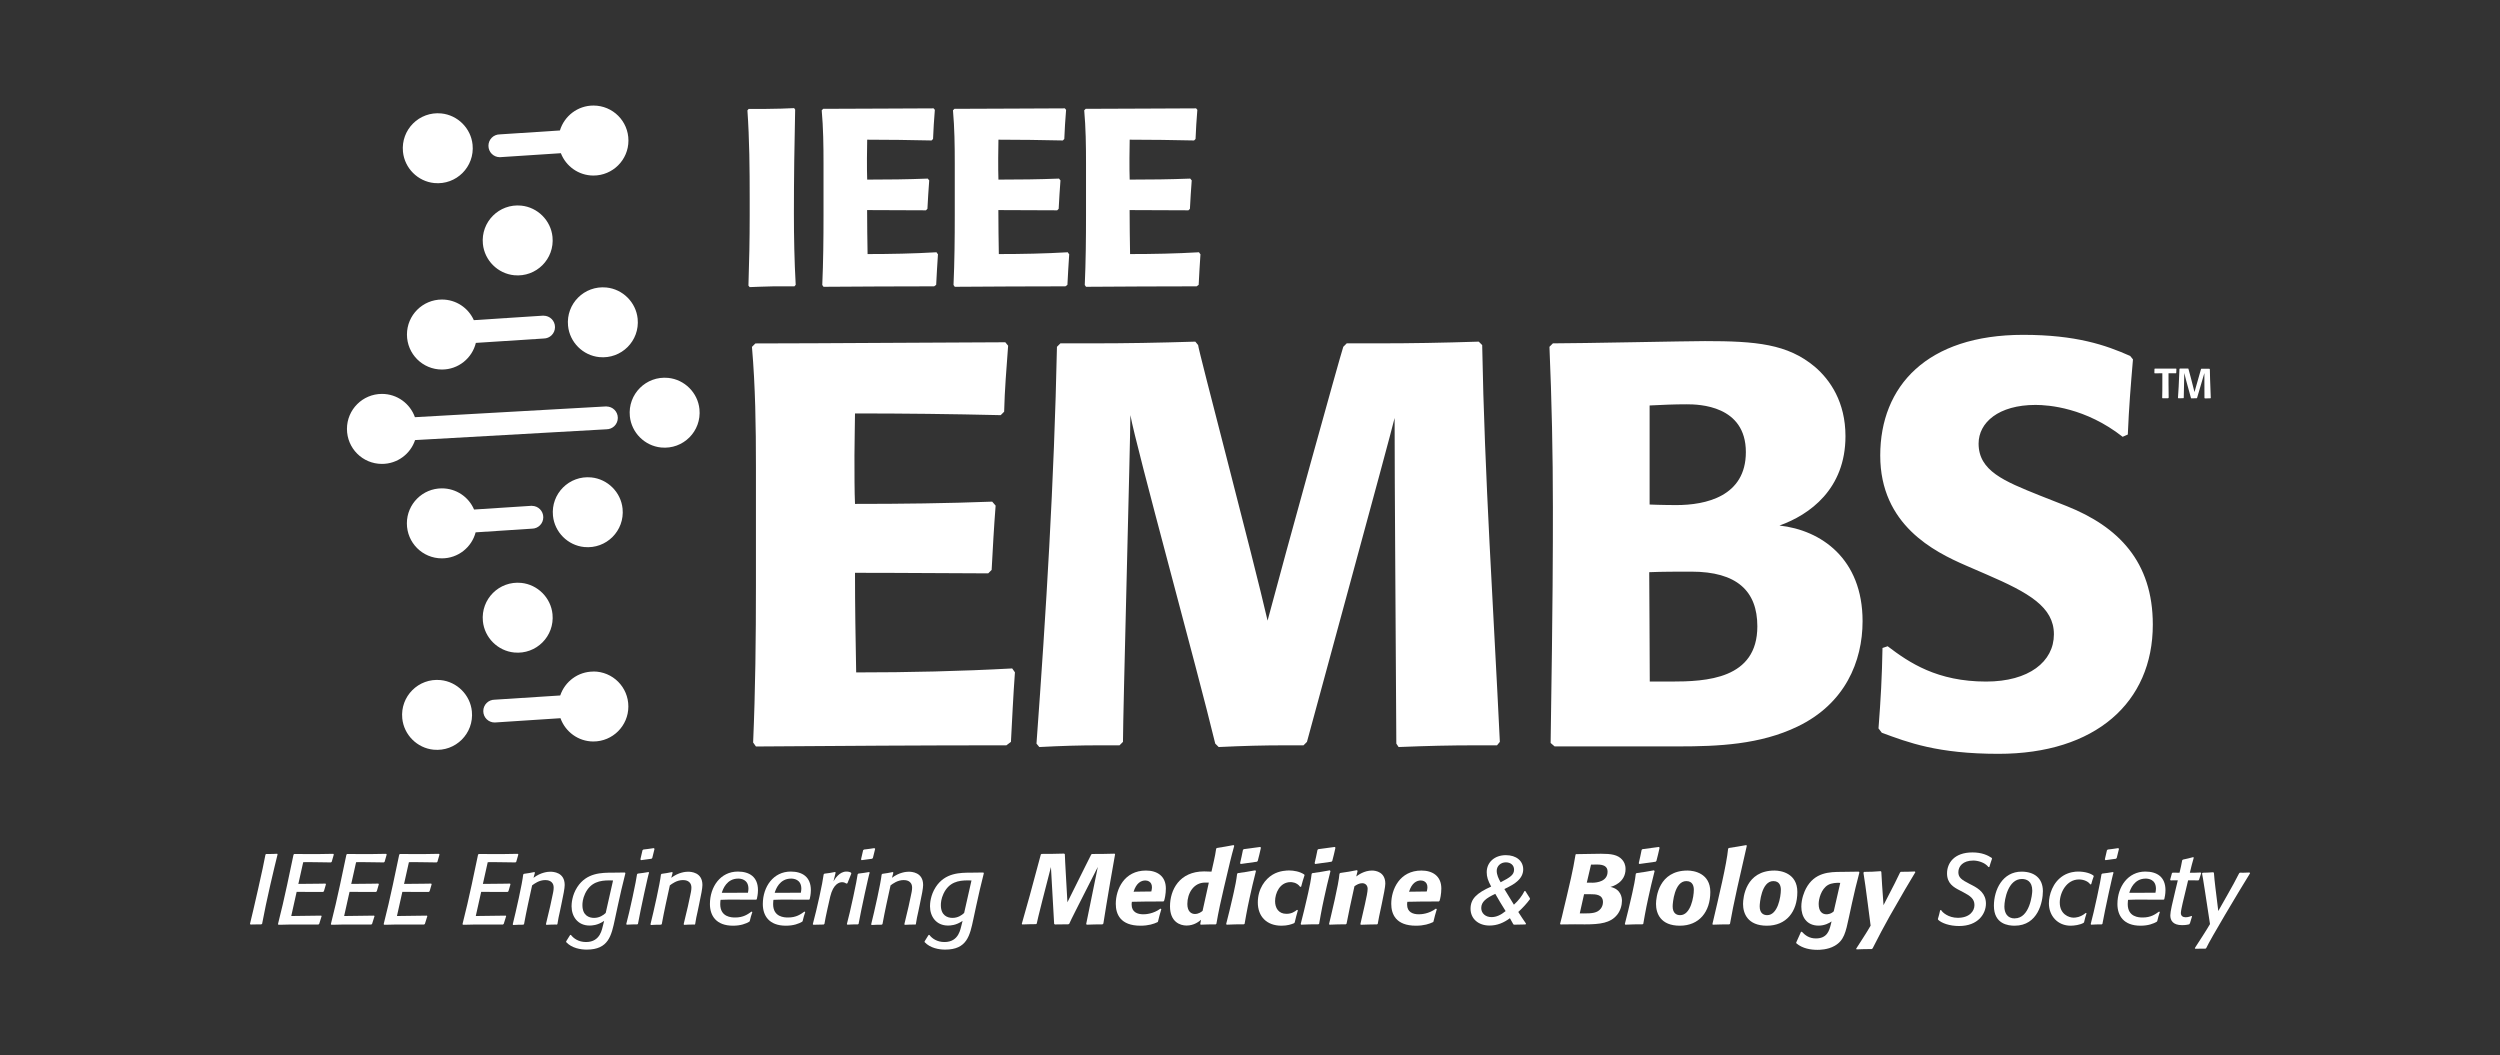 <?xml version="1.0" encoding="UTF-8"?>
<svg id="Layer_2" data-name="Layer 2" xmlns="http://www.w3.org/2000/svg" viewBox="0 0 320 135.08">
  <rect x="0" y="0" width="320" height="135.08" fill="#333333" stroke="none"/>
  <g id="Layer_1-2" data-name="Layer 1">
    <g>
      <rect width="320" height="135.08" style="fill: none;"/>
      <g>
        <g>
          <path d="M33.44,118.32h-.33c-.38,0-.66,.01-1.05,.02l-.06-.09c.4-1.61,1.72-7.36,1.98-8.86l.08-.08h.37c.38,0,.66,0,1.05-.03l.05,.08c-.42,1.68-1.43,5.9-1.98,8.89l-.1,.06Z" style="fill: #fff;"/>
          <path d="M40.76,118.34h-2.65c-.85,0-1.44,0-2.29,.03h-.18s-.06-.08-.06-.08c.87-3.39,1.59-7.03,1.99-8.89l.09-.09h.11c.37,0,.97,.01,1.53,.01h1.48c.7,0,1.4-.03,1.87-.03l.08,.08c-.11,.34-.18,.59-.27,.94l-.1,.08c-.78,0-1.85-.04-2.93-.04-.22,0-.62,.01-.62,.01l-.62,2.78c2.55-.01,2.93-.04,3.48-.04l.05,.09c-.1,.33-.17,.56-.26,.89l-.11,.09c-.45-.01-2.4-.01-3.38-.01-.2,.89-.41,1.8-.69,3.09,.54,0,3.48-.05,3.83-.05l.06,.06c-.11,.37-.2,.63-.31,.99l-.09,.08Z" style="fill: #fff;"/>
          <path d="M47.53,118.34h-2.65c-.85,0-1.44,0-2.29,.03h-.18s-.06-.08-.06-.08c.87-3.39,1.59-7.03,1.99-8.89l.09-.09h.11c.37,0,.97,.01,1.53,.01h1.48c.7,0,1.4-.03,1.87-.03l.08,.08c-.11,.34-.18,.59-.27,.94l-.1,.08c-.78,0-1.85-.04-2.93-.04-.22,0-.62,.01-.62,.01l-.62,2.78c2.55-.01,2.93-.04,3.48-.04l.05,.09c-.1,.33-.17,.56-.26,.89l-.11,.09c-.45-.01-2.4-.01-3.38-.01-.2,.89-.41,1.8-.69,3.09,.54,0,3.48-.05,3.83-.05l.06,.06c-.11,.37-.2,.63-.31,.99l-.09,.08Z" style="fill: #fff;"/>
          <path d="M54.29,118.34h-2.65c-.85,0-1.44,0-2.29,.03h-.18s-.06-.08-.06-.08c.87-3.39,1.59-7.03,1.99-8.89l.09-.09h.11c.37,0,.97,.01,1.53,.01h1.48c.7,0,1.4-.03,1.87-.03l.08,.08c-.11,.34-.18,.59-.27,.94l-.1,.08c-.78,0-1.85-.04-2.93-.04-.22,0-.62,.01-.62,.01l-.62,2.78c2.55-.01,2.93-.04,3.48-.04l.05,.09c-.1,.33-.17,.56-.26,.89l-.11,.09c-.45-.01-2.4-.01-3.38-.01-.2,.89-.41,1.8-.69,3.09,.54,0,3.48-.05,3.83-.05l.06,.06c-.11,.37-.2,.63-.31,.99l-.09,.08Z" style="fill: #fff;"/>
          <path d="M64.38,118.34h-2.65c-.85,0-1.44,0-2.29,.03h-.18s-.06-.08-.06-.08c.87-3.39,1.59-7.03,1.99-8.89l.09-.09h.11c.37,0,.97,.01,1.53,.01h1.48c.7,0,1.4-.03,1.87-.03l.08,.08c-.11,.34-.18,.59-.27,.94l-.1,.08c-.78,0-1.85-.04-2.93-.04-.22,0-.62,.01-.62,.01l-.62,2.78c2.55-.01,2.93-.04,3.48-.04l.05,.09c-.1,.33-.17,.56-.26,.89l-.11,.09c-.45-.01-2.4-.01-3.38-.01-.2,.89-.41,1.8-.69,3.09,.54,0,3.48-.05,3.83-.05l.06,.06c-.11,.37-.2,.63-.31,.99l-.09,.08Z" style="fill: #fff;"/>
          <path d="M71.23,118.34c-.48,0-.82,.01-1.3,.04l-.05-.09c.18-.85,.36-1.43,.54-2.27l.31-1.45c.04-.19,.14-.6,.14-.94,0-.94-.83-.98-1.08-.98-.78,0-1.39,.46-1.68,.68-.36,1.64-.73,3.29-1.03,4.95l-.09,.08c-.48,0-.82,.01-1.3,.04l-.06-.09c.42-1.68,1.22-5.23,1.34-6.37l.09-.09c.5-.06,.85-.13,1.35-.23l.06,.09-.18,.65c.93-.71,1.85-.78,2.14-.78,.38,0,1.85,.06,1.85,1.7,0,.42-.17,1.28-.42,2.46l-.19,.91c-.13,.61-.24,1.03-.32,1.64l-.1,.08Z" style="fill: #fff;"/>
          <path d="M80.05,111.78c-.36,1.44-.68,2.75-.98,4.19l-.36,1.68c-.45,2.12-.82,3.9-3.61,3.9-.76,0-1.91-.18-2.63-.96v-.1c.19-.29,.32-.51,.51-.82h.1c.34,.45,.98,.91,1.93,.91,1.9,0,2.05-1.76,2.19-2.19l.13-.52c-.84,.59-1.59,.6-1.87,.6-1.5,0-2.3-1.15-2.3-2.47,0-.32,.05-1.4,.73-2.45,1.2-1.85,3.11-1.85,4.58-1.85,.64,0,1.53-.02,1.53-.02l.05,.1Zm-1.57,.92s-.38-.01-.5-.01c-1.15,0-2.38,.2-3.09,1.7-.31,.66-.34,1.19-.34,1.47,0,1.33,.85,1.63,1.49,1.63,.7,0,1.21-.36,1.49-.63l.94-4.16Z" style="fill: #fff;"/>
          <path d="M81.57,118.32c-.5,0-.85,.01-1.35,.04l-.06-.08c.41-1.48,1.31-5.69,1.38-6.37l.09-.09c.52-.06,.88-.11,1.39-.2l.06,.09c-.06-.01-1.12,4.85-1.42,6.55l-.09,.06Zm1.82-8.4c-.5,.06-.84,.1-1.34,.18l-.08-.1c.1-.43,.18-.74,.27-1.17l.11-.09c.5-.06,.84-.1,1.33-.18l.1,.09c-.11,.42-.19,.74-.29,1.17l-.1,.1Z" style="fill: #fff;"/>
          <path d="M88.86,118.34c-.48,0-.82,.01-1.3,.04l-.05-.09c.18-.85,.36-1.43,.54-2.27l.31-1.45c.04-.19,.14-.6,.14-.94,0-.94-.83-.98-1.08-.98-.78,0-1.39,.46-1.68,.68-.36,1.64-.73,3.29-1.03,4.95l-.09,.08c-.48,0-.82,.01-1.3,.04l-.06-.09c.42-1.68,1.22-5.23,1.34-6.37l.09-.09c.5-.06,.85-.13,1.35-.23l.06,.09-.18,.65c.93-.71,1.85-.78,2.14-.78,.38,0,1.85,.06,1.85,1.7,0,.42-.17,1.28-.42,2.46l-.19,.91c-.13,.61-.24,1.03-.32,1.64l-.1,.08Z" style="fill: #fff;"/>
          <path d="M95.91,117.98c-.43,.25-1.1,.51-2.08,.51-2.18,0-2.96-1.3-2.96-2.77,0-2.23,1.36-4.16,3.57-4.16,1.5,0,2.58,.69,2.58,2.38,0,.52-.11,.97-.15,1.16l-.09,.06c-.66,0-1.87-.01-2.98-.01-.57,0-.99,0-1.57,.03-.01,.08-.04,.31-.04,.55,0,1.67,1.45,1.71,1.91,1.71,1.06,0,1.61-.41,2.1-.76l.1,.06c-.14,.42-.23,.71-.33,1.15l-.06,.09Zm-.17-3.71c.05-.29,.06-.42,.06-.56-.03-1.16-.98-1.25-1.31-1.25-1.47,0-1.96,1.35-2.1,1.82,0,0,2.54-.01,3.35-.01Z" style="fill: #fff;"/>
          <path d="M102.68,117.98c-.43,.25-1.1,.51-2.08,.51-2.18,0-2.96-1.3-2.96-2.77,0-2.23,1.36-4.16,3.57-4.16,1.5,0,2.58,.69,2.58,2.38,0,.52-.11,.97-.15,1.16l-.09,.06c-.66,0-1.87-.01-2.98-.01-.57,0-.99,0-1.57,.03-.01,.08-.04,.31-.04,.55,0,1.67,1.45,1.71,1.91,1.71,1.06,0,1.61-.41,2.1-.76l.1,.06c-.14,.42-.23,.71-.33,1.15l-.06,.09Zm-.17-3.71c.05-.29,.06-.42,.06-.56-.03-1.16-.98-1.25-1.31-1.25-1.47,0-1.96,1.35-2.1,1.82,0,0,2.54-.01,3.35-.01Z" style="fill: #fff;"/>
          <path d="M105.43,118.34c-.5,0-.84,.01-1.33,.03l-.06-.08c.54-2,1.26-5.29,1.39-6.37l.09-.09c.51-.06,.88-.11,1.38-.22l.06,.09c-.1,.37-.18,.7-.28,1.12,.19-.32,.75-1.26,1.66-1.26,.28,0,.46,.06,.59,.14l.04,.11c-.19,.46-.32,.78-.5,1.25l-.13,.04c-.09-.06-.29-.18-.54-.18-.34,0-1.13,.18-1.53,1.84-.11,.48-.62,2.68-.74,3.49l-.1,.09Z" style="fill: #fff;"/>
          <path d="M109.81,118.32c-.5,0-.85,.01-1.35,.04l-.06-.08c.41-1.48,1.31-5.69,1.38-6.37l.09-.09c.52-.06,.88-.11,1.39-.2l.06,.09c-.06-.01-1.12,4.85-1.42,6.55l-.09,.06Zm1.82-8.4c-.5,.06-.84,.1-1.34,.18l-.08-.1c.1-.43,.18-.74,.27-1.17l.11-.09c.5-.06,.84-.1,1.33-.18l.1,.09c-.11,.42-.19,.74-.29,1.17l-.1,.1Z" style="fill: #fff;"/>
          <path d="M117.11,118.34c-.48,0-.82,.01-1.3,.04l-.05-.09c.18-.85,.36-1.43,.54-2.27l.31-1.45c.04-.19,.14-.6,.14-.94,0-.94-.83-.98-1.08-.98-.78,0-1.39,.46-1.68,.68-.36,1.64-.73,3.29-1.03,4.95l-.09,.08c-.48,0-.82,.01-1.3,.04l-.06-.09c.42-1.68,1.22-5.23,1.34-6.37l.09-.09c.5-.06,.85-.13,1.35-.23l.06,.09-.18,.65c.93-.71,1.85-.78,2.14-.78,.38,0,1.85,.06,1.85,1.7,0,.42-.17,1.28-.42,2.46l-.19,.91c-.13,.61-.24,1.03-.32,1.64l-.1,.08Z" style="fill: #fff;"/>
          <path d="M125.93,111.78c-.36,1.44-.68,2.75-.98,4.19l-.36,1.68c-.45,2.12-.82,3.9-3.61,3.9-.76,0-1.91-.18-2.63-.96v-.1c.19-.29,.32-.51,.51-.82h.1c.34,.45,.98,.91,1.93,.91,1.9,0,2.05-1.76,2.19-2.19l.13-.52c-.84,.59-1.59,.6-1.87,.6-1.5,0-2.3-1.15-2.3-2.47,0-.32,.05-1.4,.73-2.45,1.2-1.85,3.11-1.85,4.58-1.85,.64,0,1.53-.02,1.53-.02l.05,.1Zm-1.57,.92s-.38-.01-.5-.01c-1.15,0-2.38,.2-3.09,1.7-.31,.66-.34,1.19-.34,1.47,0,1.33,.85,1.63,1.49,1.63,.7,0,1.21-.36,1.49-.63l.94-4.16Z" style="fill: #fff;"/>
          <path d="M141.12,118.32c-.68,0-1.34,.01-2.01,.04l-.08-.08c.37-1.84,1.3-6.32,1.49-7.31-2.87,5.67-3.29,6.46-3.66,7.28l-.11,.06c-.57,0-1.16,.01-1.73,.02l-.09-.08c-.03-.57-.06-1.16-.41-7.27-.57,2.18-1.8,7-1.82,7.25l-.09,.06c-.59,.01-1.17,.01-1.76,.04l-.06-.08c.29-.96,1.63-5.79,2.44-8.89l.1-.06c.96,0,1.93-.01,2.88-.04l.09,.08c0,.56,.28,5.11,.33,6.15,2.36-4.73,2.68-5.41,3.05-6.12l.1-.06c.96,0,1.93-.01,2.89-.04l.06,.08c-.03,.06-1.13,6.45-1.5,8.87l-.1,.08Z" style="fill: #fff;"/>
          <path d="M148.17,118.03c-.47,.23-1.16,.46-2.19,.46-2.59,0-3.16-1.5-3.16-2.8,0-1.86,1.08-4.26,3.86-4.26,1.43,0,2.55,.7,2.55,2.3,0,.69-.15,1.38-.23,1.58l-.09,.08h-.19c-1.33,0-2.49,0-3.84,.04-.03,.18-.03,.27-.03,.36,0,.97,.75,1.24,1.5,1.24,.27,0,1.27-.04,2.19-.73l.11,.08c-.18,.59-.29,.99-.43,1.59l-.06,.08Zm-.8-3.91c.06-.27,.08-.45,.08-.55,0-.75-.6-.87-.85-.87-.54,0-1.16,.33-1.5,1.44l2.28-.03Z" style="fill: #fff;"/>
          <path d="M157.41,110.47l-.75,3.17c-.36,1.53-.7,3.05-.96,4.6l-.09,.08c-.64,0-1.3,.01-1.92,.04l-.06-.08,.1-.55c-.25,.22-.89,.74-1.85,.74-.84,0-2.12-.47-2.12-2.46,0-2.1,1.2-4.47,4.37-4.47,.24,0,.7,.01,.94,.03l.31-1.38c.11-.51,.22-1.03,.29-1.56l.09-.09c.71-.11,1.43-.23,2.14-.37l.08,.1c-.2,.69-.39,1.47-.57,2.19Zm-3.16,2.5c-1.48,0-2.27,1.38-2.27,2.74,0,.96,.5,1.28,.97,1.28,.5,0,.85-.29,.98-.4l.8-3.62h-.48Z" style="fill: #fff;"/>
          <path d="M159.92,115.08l-.2,.94c-.15,.74-.28,1.48-.41,2.23l-.09,.06c-.74,0-1.48,.01-2.21,.05l-.06-.09c.29-1.12,.57-2.27,.83-3.42l.14-.62c.18-.79,.34-1.59,.43-2.38l.09-.09c.75-.1,1.5-.22,2.24-.36l.08,.1c-.29,1.15-.59,2.37-.84,3.57Zm1.48-6.58c-.11,.57-.27,1.13-.41,1.7l-.1,.1c-.69,.09-1.38,.19-2.08,.29l-.08-.1c.13-.56,.26-1.13,.37-1.71l.11-.09c.69-.09,1.48-.2,2.1-.28l.08,.09Z" style="fill: #fff;"/>
          <path d="M165.64,118.17c-.33,.14-.84,.32-1.61,.32-1.9,0-3.03-1.19-3.03-2.97s.96-3,1.89-3.56c.89-.54,1.89-.54,2.13-.54,.57,0,1.36,.13,1.93,.52l.03,.1c-.18,.52-.29,.91-.43,1.45l-.13,.03c-.43-.61-1.13-.61-1.22-.61-1.41,0-1.99,1.45-1.99,2.44,0,.85,.43,1.62,1.45,1.62,.68,0,1.06-.28,1.36-.51l.11,.06c-.17,.57-.27,.98-.41,1.56l-.08,.09Z" style="fill: #fff;"/>
          <path d="M169.46,115.08l-.2,.94c-.15,.74-.28,1.48-.41,2.23l-.09,.06c-.74,0-1.48,.01-2.21,.05l-.06-.09c.29-1.12,.57-2.27,.83-3.42l.14-.62c.18-.79,.34-1.59,.43-2.38l.09-.09c.75-.1,1.5-.22,2.24-.36l.08,.1c-.29,1.15-.59,2.37-.84,3.57Zm1.48-6.58c-.11,.57-.27,1.13-.41,1.7l-.1,.1c-.69,.09-1.38,.19-2.08,.29l-.08-.1c.13-.56,.26-1.13,.37-1.71l.11-.09c.69-.09,1.48-.2,2.1-.28l.08,.09Z" style="fill: #fff;"/>
          <path d="M173.77,111.49l-.17,.7c.23-.18,1.02-.76,2.01-.76,.5,0,1.71,.19,1.71,1.68,0,.78-.91,4.55-.97,5.15l-.09,.06c-.7,.01-1.39,.02-2.08,.05l-.05-.09c.29-1.36,.93-3.81,.93-4.5,0-.42-.26-.73-.7-.73-.37,0-.71,.19-.99,.39-.36,1.59-.84,3.86-1.01,4.79l-.09,.08c-.7,0-1.4,.02-2.1,.05l-.05-.09c.23-.99,1.25-5.13,1.33-6.43l.1-.1c.77-.1,1.44-.22,2.14-.36l.08,.09Z" style="fill: #fff;"/>
          <path d="M183.43,118.03c-.47,.23-1.16,.46-2.19,.46-2.59,0-3.16-1.5-3.16-2.8,0-1.86,1.08-4.26,3.86-4.26,1.43,0,2.55,.7,2.55,2.3,0,.69-.15,1.38-.23,1.58l-.09,.08h-.19c-1.33,0-2.49,0-3.84,.04-.03,.18-.03,.27-.03,.36,0,.97,.75,1.24,1.5,1.24,.27,0,1.28-.04,2.19-.73l.11,.08c-.18,.59-.29,.99-.43,1.59l-.06,.08Zm-.8-3.91c.06-.27,.08-.45,.08-.55,0-.75-.6-.87-.85-.87-.54,0-1.16,.33-1.5,1.44l2.28-.03Z" style="fill: #fff;"/>
          <path d="M195.82,115.11c-.37,.51-.93,1.12-1.48,1.62,.32,.51,.65,1.01,.99,1.49l-.06,.11c-.34,0-1.3,.03-1.48,.03l-.09-.06c-.17-.28-.28-.51-.43-.77-.8,.59-1.63,.94-2.61,.94-1.44,0-2.43-.88-2.43-2.15s.79-2.01,2.64-2.84c-.42-.78-.57-1.24-.57-1.84,0-1.27,1.01-2.18,2.45-2.18,1.33,0,2.22,.73,2.22,1.82,0,.55-.24,1.05-.7,1.47-.42,.38-.71,.55-1.71,1.05l1.22,2c.6-.55,1.01-1.08,1.36-1.75h.1c.42,.66,.31,.5,.59,.93v.13Zm-4.42-.7c-1.2,.56-1.8,1.03-1.8,1.82,0,.68,.55,1.16,1.31,1.16,.61,0,1.19-.26,1.81-.77-.46-.73-.91-1.47-1.33-2.22Zm2.4-3.1c0-.55-.42-.93-1.05-.93-.66,0-1.17,.47-1.17,1.08,0,.52,.24,1.02,.5,1.47,1.25-.64,1.72-.96,1.72-1.62Z" style="fill: #fff;"/>
          <path d="M201.75,109.33c.78,0,2.24-.05,3.17-.05,1.34,0,2.14,.13,2.7,.74,.23,.26,.45,.62,.45,1.22,0,1.72-1.65,2.23-1.94,2.28,1.35,.29,1.48,1.36,1.48,1.78,0,.55-.19,1.29-.64,1.82-.83,1.01-2.1,1.2-4.12,1.2-.51,0-1.01-.01-1.25-.01-.78,0-1.45,.02-1.85,.02l-.06-.08c.2-.69,.29-1.17,.46-1.87l.4-1.67c.91-3.8,.97-4.54,1.12-5.32l.08-.08Zm.96,7.59c1.08,0,1.75-.05,2.19-.62,.13-.17,.28-.45,.28-.83,0-1-.98-1.01-1.58-1.01h-.84c-.41,1.78-.47,2.07-.55,2.45,0,0,.26,.01,.5,.01Zm1.06-3.93c.7,0,2-.19,2-1.42,0-.7-.55-.91-1.33-.91-.26,0-.79,.01-.79,.01-.09,.34-.15,.59-.54,2.31h.65Z" style="fill: #fff;"/>
          <path d="M210.95,115.08l-.2,.94c-.15,.74-.28,1.48-.41,2.23l-.09,.06c-.74,0-1.48,.01-2.21,.05l-.06-.09c.29-1.12,.57-2.27,.83-3.42l.14-.62c.18-.79,.34-1.59,.43-2.38l.09-.09c.75-.1,1.5-.22,2.24-.36l.08,.1c-.29,1.15-.59,2.37-.84,3.57Zm1.48-6.58c-.11,.57-.27,1.13-.41,1.7l-.1,.1c-.69,.09-1.38,.19-2.08,.29l-.08-.1c.13-.56,.26-1.13,.37-1.71l.11-.09c.69-.09,1.48-.2,2.1-.28l.08,.09Z" style="fill: #fff;"/>
          <path d="M216,111.43c.8,0,2.92,.33,2.92,2.74,0,2.54-1.42,4.32-3.9,4.32s-3.05-1.59-3.05-2.78c0-.84,.34-4.28,4.03-4.28Zm-.94,5.71c1.35,0,1.75-2.33,1.75-3.25,0-.43-.13-1.11-.96-1.11-1.53,0-1.75,2.83-1.75,3.23,0,.87,.47,1.13,.96,1.13Z" style="fill: #fff;"/>
          <path d="M221.36,118.32c-.71,0-1.42,.01-2.12,.04l-.05-.08c.84-3.61,1.82-7.65,2.01-9.65l.1-.09c.71-.11,1.49-.23,2.23-.37l.06,.1c-.78,3.38-1.76,7.65-2.15,9.98l-.09,.06Z" style="fill: #fff;"/>
          <path d="M227.14,111.43c.8,0,2.92,.33,2.92,2.74,0,2.54-1.42,4.32-3.9,4.32s-3.05-1.59-3.05-2.78c0-.84,.34-4.28,4.03-4.28Zm-.94,5.71c1.35,0,1.75-2.33,1.75-3.25,0-.43-.13-1.11-.96-1.11-1.53,0-1.75,2.83-1.75,3.23,0,.87,.47,1.13,.96,1.13Z" style="fill: #fff;"/>
          <path d="M238.01,111.65c-.38,1.45-.64,2.49-.96,3.97l-.38,1.76c-.42,1.96-.63,3-1.84,3.69-.88,.51-1.99,.51-2.19,.51-.82,0-1.9-.15-2.7-.83l-.03-.1c.24-.51,.39-.87,.62-1.38h.11c.43,.45,.94,.85,1.8,.85,1.44,0,1.71-1.03,1.89-1.73l.11-.45c-.29,.22-.91,.54-1.66,.54-1.56,0-2.21-1.17-2.21-2.42,0-1.05,.4-1.95,.59-2.32,1.1-2.09,3-2.14,4.6-2.14,.55,0,2.17-.03,2.17-.03l.06,.09Zm-2.46,1.36s-.17-.01-.24-.01c-.17,0-.85,0-1.33,.28-.88,.52-1.19,1.8-1.19,2.42,0,.97,.45,1.33,1.01,1.33,.03,0,.54,0,.92-.38l.83-3.63Z" style="fill: #fff;"/>
          <path d="M245.16,111.65c-.54,.87-1.79,3-3.3,5.66-.8,1.43-1.34,2.46-2.17,4.09l-.11,.08c-.71,0-1.22,.01-1.94,.04l-.05-.09c.62-.99,1.27-1.93,1.85-2.95-.03-.1-.65-5.24-.92-6.77l.08-.11c.79,0,1.34-.03,2.13-.09l.08,.08c.03,.73,.06,1.13,.1,1.72l.18,2.55c1.41-2.72,1.71-3.32,2.12-4.19l.1-.08c.68,0,1.13-.01,1.8-.04l.06,.1Z" style="fill: #fff;"/>
          <path d="M248.47,116.5c.14,.27,.91,.98,2.13,.98,1.49,0,2.13-.85,2.13-1.63s-.5-1.16-1.44-1.65l-.42-.22c-.83-.42-1.65-.91-1.65-2.19s.88-2.68,3.26-2.68c1.19,0,1.95,.36,2.46,.7l.04,.1c-.13,.38-.23,.66-.34,1.06l-.11,.02c-.48-.62-1.4-.84-1.95-.84-1.33,0-1.91,.74-1.91,1.49,0,.69,.41,.97,1.44,1.5l.37,.19c.83,.43,1.72,1.05,1.72,2.33s-.98,2.87-3.44,2.87c-1.24,0-2.24-.38-2.67-.79l-.04-.11c.13-.41,.19-.7,.29-1.12l.13-.03Z" style="fill: #fff;"/>
          <path d="M258.76,111.57c1.58,0,2.73,.8,2.73,2.5,0,1.34-.61,4.42-3.62,4.42-.8,0-2.65-.19-2.65-2.55,0-2.07,1.12-4.37,3.54-4.37Zm-.87,5.98c1.93,0,2.24-3.11,2.24-3.54,0-1.24-.75-1.5-1.33-1.5-1.76,0-2.24,2.61-2.24,3.53,0,.82,.38,1.52,1.33,1.52Z" style="fill: #fff;"/>
          <path d="M266.69,118.13c-.45,.26-1.2,.36-1.65,.36-1.64,0-2.78-1.24-2.78-2.86,0-1.06,.46-2.7,1.86-3.56,.74-.45,1.52-.51,1.86-.51,.89,0,1.59,.22,1.98,.51l.04,.09c-.14,.37-.22,.64-.32,1.01l-.13,.04c-.2-.34-.77-.64-1.44-.64-1.59,0-2.46,1.68-2.46,2.96,0,1.49,1.16,1.93,1.77,1.93,.22,0,.88-.03,1.56-.61l.1,.05c-.14,.42-.22,.71-.32,1.15l-.08,.09Z" style="fill: #fff;"/>
          <path d="M269.02,118.32c-.5,0-.85,.01-1.35,.04l-.06-.08c.41-1.48,1.31-5.69,1.38-6.37l.09-.09c.52-.06,.88-.11,1.39-.2l.06,.09c-.06-.01-1.12,4.85-1.42,6.55l-.09,.06Zm1.82-8.4c-.5,.06-.84,.1-1.34,.18l-.08-.1c.1-.43,.18-.74,.27-1.17l.11-.09c.5-.06,.84-.1,1.33-.18l.1,.09c-.11,.42-.19,.74-.29,1.17l-.1,.1Z" style="fill: #fff;"/>
          <path d="M276.07,117.98c-.43,.25-1.1,.51-2.08,.51-2.18,0-2.96-1.3-2.96-2.77,0-2.23,1.36-4.16,3.57-4.16,1.5,0,2.58,.69,2.58,2.38,0,.52-.11,.97-.15,1.16l-.09,.06c-.66,0-1.87-.01-2.98-.01-.57,0-.99,0-1.57,.03-.01,.08-.04,.31-.04,.55,0,1.67,1.45,1.71,1.91,1.71,1.06,0,1.61-.41,2.1-.76l.1,.06c-.14,.42-.23,.71-.33,1.15l-.06,.09Zm-.17-3.71c.05-.29,.06-.42,.06-.56-.03-1.16-.98-1.25-1.31-1.25-1.47,0-1.96,1.35-2.1,1.82,0,0,2.54-.01,3.35-.01Z" style="fill: #fff;"/>
          <path d="M280.24,118.31c-.42,.1-.75,.11-.92,.11-1.21,0-1.52-.62-1.52-1.26,0-.48,.27-1.61,.64-3.15l.32-1.33h-.26c-.24,0-.42,0-.66,.01l-.06-.09c.09-.29,.15-.52,.23-.84l.09-.06c.33,.01,.55,.01,.88,.01,.15-.59,.23-1.01,.34-1.59l.09-.09c.5-.1,.84-.19,1.33-.32l.06,.08c-.1,.34-.17,.6-.26,.94l-.24,.98c.52,0,.88,0,1.39-.03l.06,.09c-.11,.31-.18,.54-.27,.84l-.09,.08c-.48-.01-.83-.01-1.31-.01l-.69,2.88c-.06,.26-.24,1.05-.24,1.3,0,.41,.29,.55,.62,.55s.64-.13,.75-.17l.06,.06c-.1,.33-.18,.56-.27,.89l-.09,.1Z" style="fill: #fff;"/>
          <path d="M288,111.79c-1.53,2.47-5.11,8.48-5.6,9.56l-.1,.08h-.57c-.26,0-.5,0-.75,.01l-.04-.09c.37-.56,1.63-2.51,1.94-3.07-.48-3.17-.96-6.32-1.02-6.48l.09-.09c.48,0,.83-.03,1.33-.06l.1,.06c.06,.7,.1,1.2,.19,1.89l.37,3.01,1.24-2.19c.48-.85,.97-1.72,1.43-2.64l.1-.08c.14,.01,.28,.01,.42,.01,.31,0,.52-.01,.82-.03l.06,.1Z" style="fill: #fff;"/>
        </g>
        <path d="M129.91,86.07c-.22,2.99-.36,6.12-.51,8.89l-.58,.44c-10.64,0-21.35,.07-32.06,.15l-.36-.51c.29-6.7,.36-13.41,.36-20.18v-15.08c0-5.17-.07-10.27-.51-15.38l.44-.44c7.94,0,27.18-.15,31.99-.15l.36,.44c-.22,2.99-.44,5.61-.51,8.45l-.44,.44c-6.27-.15-12.46-.22-18.65-.22,0,1.38-.07,3.35-.07,5.39,0,2.33,0,4.66,.07,6.19,5.9,0,11.73-.07,17.56-.29l.44,.51c-.22,2.77-.36,5.47-.51,8.23l-.44,.44c-10.71-.07-17.05-.07-17.05-.07,0,4.3,.07,8.53,.15,12.75,6.7,0,13.34-.15,19.97-.51l.36,.51Zm61.72,9.33h-2.41c-3.79,0-6.41,.07-10.2,.22l-.29-.44c-.07-13.7-.22-32.86-.22-41.68-.58,2.48-10.93,40.3-11.22,41.46l-.44,.44h-2.04c-3.28,0-5.61,.07-8.82,.22l-.44-.44c-2.26-9.4-10.13-37.96-10.86-42.05,0,2.99-.95,38.33-.95,41.83l-.44,.44h-2.33c-2.91,0-5.03,.07-7.94,.22l-.36-.44c1.24-16.98,2.26-33.59,2.62-50.79l.44-.44h3.64c5.03,0,8.6-.07,13.63-.22l.36,.44c-.07,.29,7.07,27.33,8.89,35.27,2.26-8.53,9.25-33.74,9.69-35.05l.44-.44h3.64c4.88,0,8.38-.07,13.26-.22l.44,.44c.29,16.61,1.46,33.96,2.26,50.79l-.36,.44Zm6.85-.29c.29-18.87,.29-24.56,.29-30.17,0-6.85-.15-13.7-.44-20.55l.44-.44c3.5,0,17.27-.29,19.46-.29,6.56,0,10.57,.36,14.06,3.28,1.97,1.68,3.93,4.52,3.93,8.89,0,6.78-4.59,10.06-8.45,11.44,5.32,.58,10.64,4.23,10.64,12.24,0,5.17-2.26,10.57-8.31,13.48-4.81,2.33-10.2,2.55-15.3,2.55h-15.81l-.51-.44Zm12.68-7.87h2.7c4.52,0,11.08-.29,11.08-7.07,0-4.52-2.62-7-8.45-7-1.6,0-3.79,0-5.39,.07,0,2.62,.07,9.33,.07,13.99Zm3.42-22.59c3.72,0,8.89-1.09,8.89-6.78,0-5.98-5.98-6.12-7.58-6.12s-3.21,.07-4.74,.15v12.68s1.68,.07,3.42,.07Zm25.87,28.56c.29-3.79,.44-6.49,.51-10.27l.66-.22c2.77,2.11,6.34,4.52,12.61,4.52,5.47,0,8.67-2.55,8.67-6.05s-3.21-5.32-8.6-7.65l-2.7-1.17c-4.01-1.75-10.93-5.17-10.93-14.06s5.98-15.45,18.29-15.45c6.78,0,10.57,1.31,13.7,2.7l.36,.44c-.29,3.42-.51,6.05-.66,9.62l-.66,.29c-4.74-3.72-9.47-4.08-11.15-4.08-4.74,0-7.29,2.26-7.29,4.95,0,3.5,3.28,4.81,7.8,6.63l3.5,1.38c6.56,2.62,11,7.07,11,15.16,0,9.98-7.36,16.54-19.75,16.54-7.8,0-11.59-1.46-14.94-2.7l-.44-.58Z" style="fill: #fff;"/>
        <g>
          <path d="M101.69,36.65h-2.64c-.61,0-3.09,.1-3.09,.1l-.16-.19c.1-2.99,.16-5.95,.16-8.95v-2.25c0-3.73-.03-7.5-.29-11.23l.16-.19h2.22c1.06,0,2.93-.06,3.6-.1l.13,.19c-.1,4.41-.16,8.85-.16,13.29,0,3.06,.06,6.11,.23,9.14l-.16,.19Z" style="fill: #fff;"/>
          <path d="M120.06,32.53c-.1,1.32-.16,2.7-.23,3.93l-.26,.19c-4.7,0-9.43,.03-14.16,.06l-.16-.23c.13-2.96,.16-5.92,.16-8.91v-6.66c0-2.28-.03-4.54-.23-6.79l.19-.19c3.51,0,12-.06,14.13-.06l.16,.19c-.1,1.32-.19,2.48-.23,3.73l-.19,.19c-2.77-.06-5.5-.1-8.24-.1,0,.61-.03,1.48-.03,2.38,0,1.03,0,2.06,.03,2.73,2.61,0,5.18-.03,7.75-.13l.19,.23c-.1,1.22-.16,2.41-.23,3.64l-.19,.19c-4.73-.03-7.53-.03-7.53-.03,0,1.9,.03,3.76,.06,5.63,2.96,0,5.89-.06,8.82-.23l.16,.23Z" style="fill: #fff;"/>
          <path d="M136.86,32.53c-.1,1.32-.16,2.7-.23,3.93l-.26,.19c-4.7,0-9.43,.03-14.16,.06l-.16-.23c.13-2.96,.16-5.92,.16-8.91v-6.66c0-2.28-.03-4.54-.23-6.79l.19-.19c3.51,0,12-.06,14.13-.06l.16,.19c-.1,1.32-.19,2.48-.23,3.73l-.19,.19c-2.77-.06-5.5-.1-8.24-.1,0,.61-.03,1.48-.03,2.38,0,1.03,0,2.06,.03,2.73,2.61,0,5.18-.03,7.75-.13l.19,.23c-.1,1.22-.16,2.41-.23,3.64l-.19,.19c-4.73-.03-7.53-.03-7.53-.03,0,1.9,.03,3.76,.06,5.63,2.96,0,5.89-.06,8.82-.23l.16,.23Z" style="fill: #fff;"/>
          <path d="M153.66,32.53c-.1,1.32-.16,2.7-.23,3.93l-.26,.19c-4.7,0-9.43,.03-14.16,.06l-.16-.23c.13-2.96,.16-5.92,.16-8.91v-6.66c0-2.28-.03-4.54-.23-6.79l.19-.19c3.51,0,12-.06,14.13-.06l.16,.19c-.1,1.32-.19,2.48-.23,3.73l-.19,.19c-2.77-.06-5.5-.1-8.24-.1,0,.61-.03,1.48-.03,2.38,0,1.03,0,2.06,.03,2.73,2.61,0,5.18-.03,7.75-.13l.19,.23c-.1,1.22-.16,2.41-.23,3.64l-.19,.19c-4.73-.03-7.53-.03-7.53-.03,0,1.9,.03,3.76,.06,5.63,2.96,0,5.89-.06,8.82-.23l.16,.23Z" style="fill: #fff;"/>
        </g>
        <g>
          <path d="M66.72,74.61c-2.83-.28-5.19,2.08-4.91,4.91,.21,2.1,1.9,3.79,4,4,2.83,.28,5.19-2.08,4.91-4.91-.21-2.1-1.9-3.79-4-4Z" style="fill: #fff;"/>
          <path d="M75.69,61.11c-2.83-.28-5.19,2.08-4.91,4.91,.21,2.1,1.9,3.79,4,4,2.83,.28,5.19-2.08,4.91-4.91-.21-2.1-1.9-3.79-4-4Z" style="fill: #fff;"/>
          <path d="M85.53,48.37c-2.83-.28-5.19,2.08-4.91,4.91,.21,2.1,1.9,3.79,4,4,2.83,.28,5.19-2.08,4.91-4.91-.21-2.1-1.9-3.79-4-4Z" style="fill: #fff;"/>
          <path d="M77.62,36.8c-2.83-.28-5.19,2.08-4.91,4.91,.21,2.1,1.9,3.79,4,4,2.83,.28,5.19-2.08,4.91-4.91-.21-2.1-1.9-3.79-4-4Z" style="fill: #fff;"/>
          <path d="M56.49,14.52c-2.83-.28-5.19,2.08-4.91,4.91,.21,2.1,1.9,3.79,4,4,2.83,.28,5.19-2.08,4.91-4.91-.21-2.1-1.9-3.79-4-4Z" style="fill: #fff;"/>
          <path d="M56.4,87.05c-2.83-.28-5.19,2.08-4.91,4.91,.21,2.1,1.9,3.79,4,4,2.83,.28,5.19-2.08,4.91-4.91-.21-2.1-1.9-3.79-4-4Z" style="fill: #fff;"/>
          <path d="M69.85,90.44s0,0,0,0" style="fill: #fff;"/>
          <path d="M66.72,26.32c-2.83-.28-5.19,2.08-4.91,4.91,.21,2.1,1.9,3.79,4,4,2.83,.28,5.19-2.08,4.91-4.91-.21-2.1-1.9-3.79-4-4Z" style="fill: #fff;"/>
        </g>
        <g>
          <path d="M77.62,52.02l-24.51,1.38c-.62-1.74-2.27-2.98-4.22-2.98-2.47,0-4.48,2-4.48,4.48s2,4.48,4.48,4.48c1.98,0,3.65-1.28,4.24-3.05l24.49-1.38c.81,0,1.46-.65,1.46-1.46s-.65-1.46-1.46-1.46Z" style="fill: #fff;"/>
          <path d="M69.58,40.4l-8.93,.58c-.7-1.56-2.26-2.64-4.08-2.64-2.47,0-4.48,2-4.48,4.48s2,4.48,4.48,4.48c2.1,0,3.86-1.45,4.34-3.41l8.67-.56c.81,0,1.46-.65,1.46-1.46s-.65-1.46-1.46-1.46Z" style="fill: #fff;"/>
          <path d="M68.09,64.74l-7.41,.48c-.68-1.6-2.27-2.71-4.12-2.71-2.47,0-4.48,2-4.48,4.48s2,4.48,4.48,4.48c2.08,0,3.82-1.42,4.32-3.33l7.2-.47c.81,0,1.46-.65,1.46-1.46s-.65-1.46-1.46-1.46Z" style="fill: #fff;"/>
          <path d="M75.96,13.51c-2.02,0-3.73,1.34-4.29,3.19l-7.69,.5c-.81,0-1.46,.65-1.46,1.46s.65,1.46,1.46,1.46l7.81-.51c.65,1.67,2.27,2.86,4.17,2.86,2.47,0,4.48-2,4.48-4.48s-2-4.48-4.48-4.48Z" style="fill: #fff;"/>
          <path d="M75.96,85.96c-1.98,0-3.65,1.28-4.25,3.06l-8.39,.54c-.81,0-1.46,.65-1.46,1.46s.65,1.46,1.46,1.46l8.42-.55c.62,1.73,2.27,2.98,4.21,2.98,2.47,0,4.48-2,4.48-4.48s-2-4.48-4.48-4.48Z" style="fill: #fff;"/>
        </g>
        <path d="M277.53,50.98h-.73l-.04-.06c.02-.46,.02-1.41,.02-1.83v-1.31h-.32c-.27,0-.37,0-.66,.01l-.04-.06c0-.2,.01-.26,.01-.4v-.09l.04-.06h2.73l.04,.04c-.01,.21-.02,.31-.02,.5l-.03,.06h-.96v1.32c0,.68,.01,1.26,.02,1.8l-.06,.07Zm3.36-.78c.32-1.17,.56-1.97,.84-2.96l.04-.04h1.03l.06,.06s.04,2.08,.12,3.68l-.03,.04c-.32,0-.45,.01-.72,.02l-.06-.06c0-.59-.01-3.19-.01-3.19l-.93,3.17-.06,.06h-.22c-.13,0-.23,.01-.48,.01l-.03-.06c-.21-.82-.58-2-.85-3.19-.06,2.29-.07,2.67-.07,3.17l-.04,.06c-.29,0-.37,0-.66,.01l-.04-.07c.07-1.03,.1-1.42,.19-3.68l.06-.06h1.05l.04,.04c.18,.65,.47,1.74,.77,2.96Z" style="fill: #fff;"/>
      </g>
    </g>
  </g>
</svg>